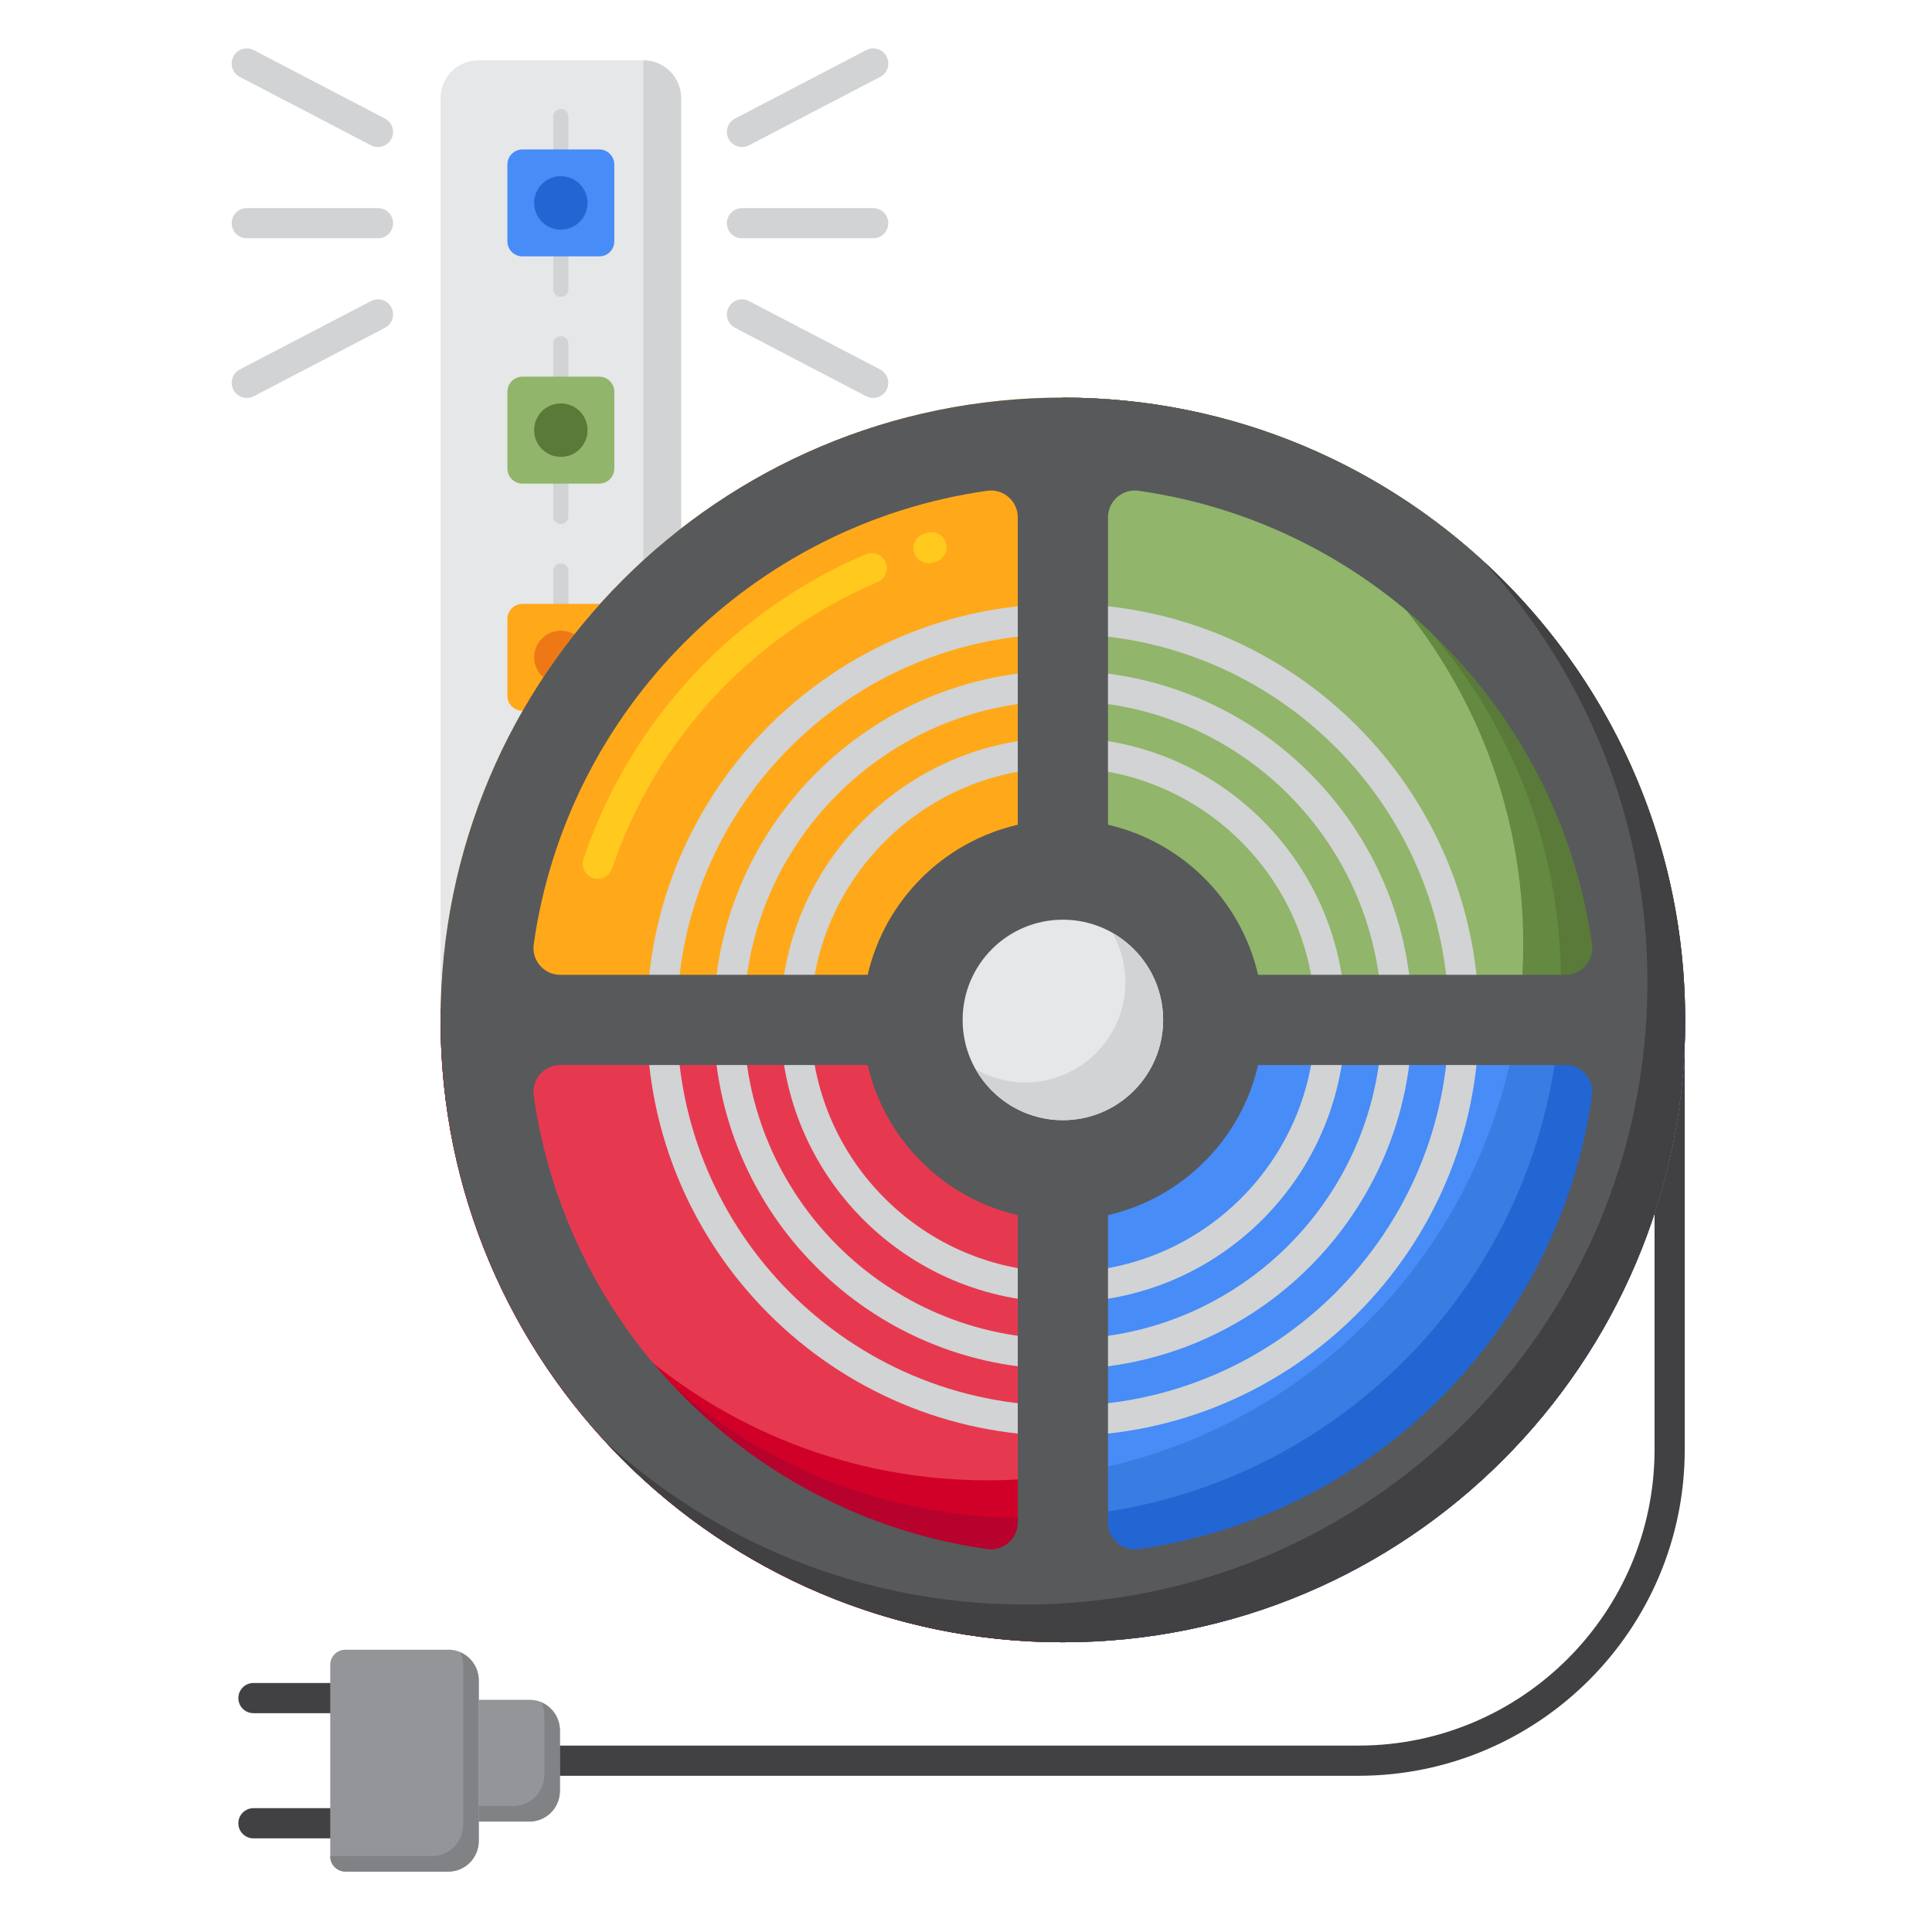<svg id="Layer_1" enable-background="new 0 0 256 256" height="512" viewBox="0 0 256 256" width="512" xmlns="http://www.w3.org/2000/svg"><g><g><g><g><path d="m115.701 31.574h-17.385c-1.104 0-2-.896-2-2s.896-2 2-2h17.385c1.104 0 2 .896 2 2s-.895 2-2 2z" fill="#d1d3d4"/></g><g><path d="m98.318 19.485c-.722 0-1.419-.392-1.775-1.076-.511-.979-.131-2.188.849-2.698l17.385-9.067c.979-.51 2.188-.131 2.698.849.511.979.131 2.188-.849 2.698l-17.385 9.067c-.295.154-.611.227-.923.227z" fill="#d1d3d4"/></g><g><path d="m115.699 52.731c-.312 0-.628-.073-.923-.227l-17.385-9.067c-.979-.511-1.359-1.719-.849-2.698s1.721-1.358 2.698-.849l17.385 9.067c.979.511 1.359 1.719.849 2.698-.356.685-1.053 1.076-1.775 1.076z" fill="#d1d3d4"/></g></g><g><g><path d="m50.087 31.574h-17.386c-1.104 0-2-.896-2-2s.896-2 2-2h17.386c1.104 0 2 .896 2 2s-.896 2-2 2z" fill="#d1d3d4"/></g><g><path d="m50.085 19.485c-.312 0-.628-.073-.923-.227l-17.386-9.067c-.979-.511-1.359-1.719-.849-2.698s1.721-1.358 2.698-.849l17.386 9.067c.979.511 1.359 1.719.849 2.698-.356.685-1.053 1.076-1.775 1.076z" fill="#d1d3d4"/></g><g><path d="m32.703 52.731c-.722 0-1.419-.392-1.775-1.076-.511-.979-.131-2.188.849-2.698l17.386-9.067c.978-.51 2.188-.131 2.698.849s.131 2.188-.849 2.698l-17.386 9.067c-.295.154-.611.227-.923.227z" fill="#d1d3d4"/></g></g></g><g><g><g><g><g><path d="m46.852 227.005h-13.27c-1.104 0-2-.896-2-2s.896-2 2-2h13.27c1.104 0 2 .896 2 2s-.896 2-2 2z" fill="#414042"/></g><g><path d="m46.852 243.592h-13.27c-1.104 0-2-.896-2-2s.896-2 2-2h13.27c1.104 0 2 .896 2 2s-.896 2-2 2z" fill="#414042"/></g></g><path d="m219.237 160.714v31.354c0 21.632-17.6 39.231-39.231 39.231h-105.805c-1.104 0-2 .896-2 2s.896 2 2 2h105.805c23.838 0 43.231-19.394 43.231-43.231v-54.507c-.232 8.062-1.613 15.832-4 23.153z" fill="#414042"/><g><g><path d="m74.189 237.365v-8.133c0-2.209-1.791-4-4-4h-6.754v16.133h6.754c2.209 0 4-1.791 4-4z" fill="#939598"/></g><g><path d="m71.756 225.603c.234.517.371 1.087.371 1.691v7.887c0 2.277-1.846 4.123-4.123 4.123h-4.569v2.062h6.631c2.277 0 4.123-1.846 4.123-4.123v-7.887c0-1.674-1.001-3.107-2.433-3.753z" fill="#808285"/></g><g><path d="m43.759 246v-25.403c0-1.105.895-2 2-2h13.675c2.209 0 4 1.791 4 4v21.403c0 2.209-1.791 4-4 4h-13.675c-1.104 0-2-.896-2-2z" fill="#939598"/></g><g><path d="m61.003 218.968c.234.517.371 1.087.371 1.691v21.156c0 2.277-1.846 4.123-4.123 4.123h-13.492c0 1.138.923 2.062 2.062 2.062h13.491c2.277 0 4.123-1.846 4.123-4.123v-21.156c0-1.673-1.001-3.106-2.432-3.753z" fill="#808285"/></g></g></g></g><g><g><g><path d="m90.254 70.046v-57.046c0-2.761-2.239-5-5-5h-21.878c-2.761 0-5 2.239-5 5v122.145c0-26.471 12.488-50.011 31.878-65.099z" fill="#e6e7e8"/></g><g><g><path d="m90.254 70.046v-57.046c0-2.761-2.239-5-5-5v66.239c1.606-1.466 3.281-2.856 5-4.193z" fill="#d1d3d4"/></g></g><g><g><path d="m74.314 50.911c-.553 0-1-.448-1-1v-4.363c0-.552.447-1 1-1s1 .448 1 1v4.363c0 .552-.447 1-1 1z" fill="#d1d3d4"/></g><g><path d="m74.314 69.442c-.553 0-1-.448-1-1v-4.363c0-.552.447-1 1-1s1 .448 1 1v4.363c0 .552-.447 1-1 1z" fill="#d1d3d4"/></g><g><path d="m67.231 51.911v10.168c0 1.105.895 2 2 2h10.168c1.105 0 2-.895 2-2v-10.168c0-1.105-.895-2-2-2h-10.168c-1.105 0-2 .895-2 2z" fill="#91b56b"/></g><g><circle cx="74.315" cy="56.995" fill="#5a7a39" r="3.542"/></g></g><g><g><path d="m74.314 20.804c-.553 0-1-.448-1-1v-4.363c0-.552.447-1 1-1s1 .448 1 1v4.363c0 .552-.447 1-1 1z" fill="#d1d3d4"/></g><g><path d="m74.314 39.334c-.553 0-1-.448-1-1v-4.363c0-.552.447-1 1-1s1 .448 1 1v4.363c0 .553-.447 1-1 1z" fill="#d1d3d4"/></g><g><path d="m67.231 21.804v10.168c0 1.105.895 2 2 2h10.168c1.105 0 2-.895 2-2v-10.168c0-1.105-.895-2-2-2h-10.168c-1.105 0-2 .895-2 2z" fill="#478cf7"/></g><g><circle cx="74.315" cy="26.888" fill="#2266d3" r="3.542"/></g></g><g><g><path d="m74.314 81.019c-.553 0-1-.448-1-1v-4.363c0-.552.447-1 1-1s1 .448 1 1v4.363c0 .552-.447 1-1 1z" fill="#d1d3d4"/></g><path d="m69.231 94.187h.049c2.915-5.081 6.342-9.829 10.234-14.157-.039-.002-.075-.012-.114-.012h-10.169c-1.105 0-2 .895-2 2v10.168c0 1.105.895 2.001 2 2.001z" fill="#ffa91a"/><path d="m71.997 89.762c1.294-1.958 2.674-3.853 4.125-5.69-.531-.318-1.145-.511-1.808-.511-1.956 0-3.542 1.586-3.542 3.542.001 1.065.481 2.009 1.225 2.659z" fill="#ef7816"/></g></g><g><path d="m223.298 135.147c0-45.542-36.919-82.461-82.461-82.461s-82.461 36.919-82.461 82.461 36.919 82.461 82.461 82.461 82.461-36.919 82.461-82.461z" fill="#ffa91a"/></g><g><g><path d="m140.837 133.633v83.975c45.542 0 82.462-36.919 82.462-82.461 0-.508-.029-1.008-.038-1.514z" fill="#478cf7"/></g></g><g><path d="m58.414 133.633c-.009.506-.038 1.006-.038 1.514 0 45.542 36.919 82.461 82.461 82.461v-83.975z" fill="#e63950"/></g><g><path d="m223.26 133.633c-.811-44.841-37.389-80.948-82.423-80.948v80.948z" fill="#91b56b"/></g><g><path d="m79.216 116.445c-.212 0-.427-.034-.639-.105-1.047-.353-1.609-1.487-1.257-2.534 6.114-18.148 19.745-32.859 37.399-40.359 1.015-.432 2.191.042 2.623 1.059s-.042 2.191-1.059 2.623c-16.604 7.054-29.424 20.888-35.173 37.955-.28.834-1.059 1.361-1.894 1.361zm43.821-41.821c-.872 0-1.674-.575-1.923-1.455-.302-1.063.315-2.168 1.378-2.47l.411-.115c1.065-.296 2.165.335 2.457 1.4s-.335 2.166-1.4 2.458l-.376.106c-.183.051-.366.076-.547.076z" fill="#ffc91d"/></g><g><path d="m201.837 125.147c0 2.874-.191 5.702-.522 8.486h21.946c-.81-44.841-37.389-80.948-82.423-80.948v2.176c34.474 4.863 60.999 34.47 60.999 70.286z" fill="#648940"/></g><g><path d="m223.26 133.633h-21.946c-3.804 31.918-28.769 57.327-60.478 61.799v22.176c45.542 0 82.462-36.919 82.462-82.461 0-.508-.029-1.008-.038-1.514z" fill="#377de2"/></g><g><path d="m130.837 196.147c-36.339 0-66.281-27.305-70.478-62.514h-1.946c-.009.506-.038 1.006-.038 1.514 0 45.542 36.919 82.461 82.461 82.461v-22.176c-3.268.461-6.603.715-9.999.715z" fill="#d10028"/></g><g><path d="m206.837 130.147c0 1.169-.032 2.331-.088 3.486h16.511c-.81-44.841-37.389-80.948-82.423-80.948v6.656c36.876 2.569 66 33.277 66 70.806z" fill="#5a7a39"/></g><g><path d="m223.26 133.633h-16.511c-1.738 35.929-30.184 64.831-65.912 67.319v16.656c45.542 0 82.462-36.919 82.462-82.461-.001-.508-.03-1.008-.039-1.514z" fill="#2266d3"/></g><g><path d="m135.837 201.147c-38.043 0-69.094-29.921-70.912-67.514h-6.511c-.009.506-.038 1.006-.038 1.514 0 45.542 36.919 82.461 82.461 82.461v-16.656c-1.654.116-3.317.195-5 .195z" fill="#b7022d"/></g><g><path d="m140.837 190.278c-30.399 0-55.131-24.731-55.131-55.131 0-30.399 24.731-55.13 55.131-55.13s55.131 24.731 55.131 55.13-24.732 55.131-55.131 55.131zm0-106.261c-28.193 0-51.131 22.937-51.131 51.13 0 28.194 22.938 51.131 51.131 51.131s51.131-22.937 51.131-51.131c0-28.193-22.938-51.13-51.131-51.13z" fill="#d1d3d4"/></g><g><path d="m140.837 181.423c-25.517 0-46.275-20.759-46.275-46.276 0-25.516 20.759-46.275 46.275-46.275s46.275 20.759 46.275 46.275c0 25.517-20.758 46.276-46.275 46.276zm0-88.551c-23.311 0-42.275 18.965-42.275 42.275 0 23.311 18.965 42.276 42.275 42.276s42.275-18.965 42.275-42.276-18.965-42.275-42.275-42.275z" fill="#d1d3d4"/></g><g><path d="m140.837 172.568c-20.634 0-37.421-16.787-37.421-37.421s16.787-37.42 37.421-37.42 37.421 16.787 37.421 37.42-16.787 37.421-37.421 37.421zm0-70.841c-18.429 0-33.421 14.992-33.421 33.42s14.992 33.421 33.421 33.421 33.421-14.993 33.421-33.421-14.992-33.42-33.421-33.42z" fill="#d1d3d4"/></g><g><path d="m140.837 52.686c-45.542 0-82.461 36.919-82.461 82.461s36.919 82.461 82.461 82.461 82.461-36.919 82.461-82.461-36.919-82.461-82.461-82.461zm10.031 12.346c31.092 4.409 55.676 28.993 60.084 60.084.303 2.137-1.361 4.054-3.519 4.054h-40.731c-2.272-9.865-10.023-17.616-19.888-19.888v-40.731c0-2.158 1.917-3.822 4.054-3.519zm60.084 80.146c-4.409 31.091-28.993 55.676-60.084 60.084-2.137.303-4.054-1.361-4.054-3.519v-40.731c9.865-2.272 17.616-10.023 19.888-19.888h40.731c2.158 0 3.822 1.917 3.519 4.054zm-80.146 60.084c-31.092-4.409-55.676-28.993-60.084-60.084-.303-2.137 1.361-4.054 3.519-4.054h40.731c2.272 9.865 10.023 17.616 19.888 19.888v40.731c0 2.158-1.917 3.822-4.054 3.519zm-60.084-80.146c4.409-31.091 28.993-55.676 60.084-60.084 2.137-.303 4.054 1.361 4.054 3.519v40.731c-9.865 2.272-17.616 10.023-19.888 19.888h-40.731c-2.158 0-3.822-1.917-3.519-4.054z" fill="#58595b"/></g><g><g><path d="m196.586 74.398c13.478 14.679 21.712 34.25 21.712 55.749 0 45.542-36.919 82.461-82.462 82.461-21.499 0-41.07-8.234-55.749-21.712 15.073 16.416 36.706 26.712 60.749 26.712 45.542 0 82.462-36.919 82.462-82.461 0-24.043-10.295-45.676-26.712-60.749z" fill="#414042"/></g></g><g><path d="m154.12 135.147c0-7.336-5.947-13.283-13.283-13.283s-13.283 5.947-13.283 13.283 5.947 13.283 13.283 13.283 13.283-5.947 13.283-13.283z" fill="#e6e7e8"/></g><g><path d="m147.385 123.599c1.099 1.934 1.735 4.165 1.735 6.548 0 7.336-5.947 13.283-13.283 13.283-2.383 0-4.614-.636-6.548-1.735 2.284 4.019 6.595 6.735 11.548 6.735 7.336 0 13.283-5.947 13.283-13.283 0-4.953-2.716-9.264-6.735-11.548z" fill="#d1d3d4"/></g></g></g></g></svg>